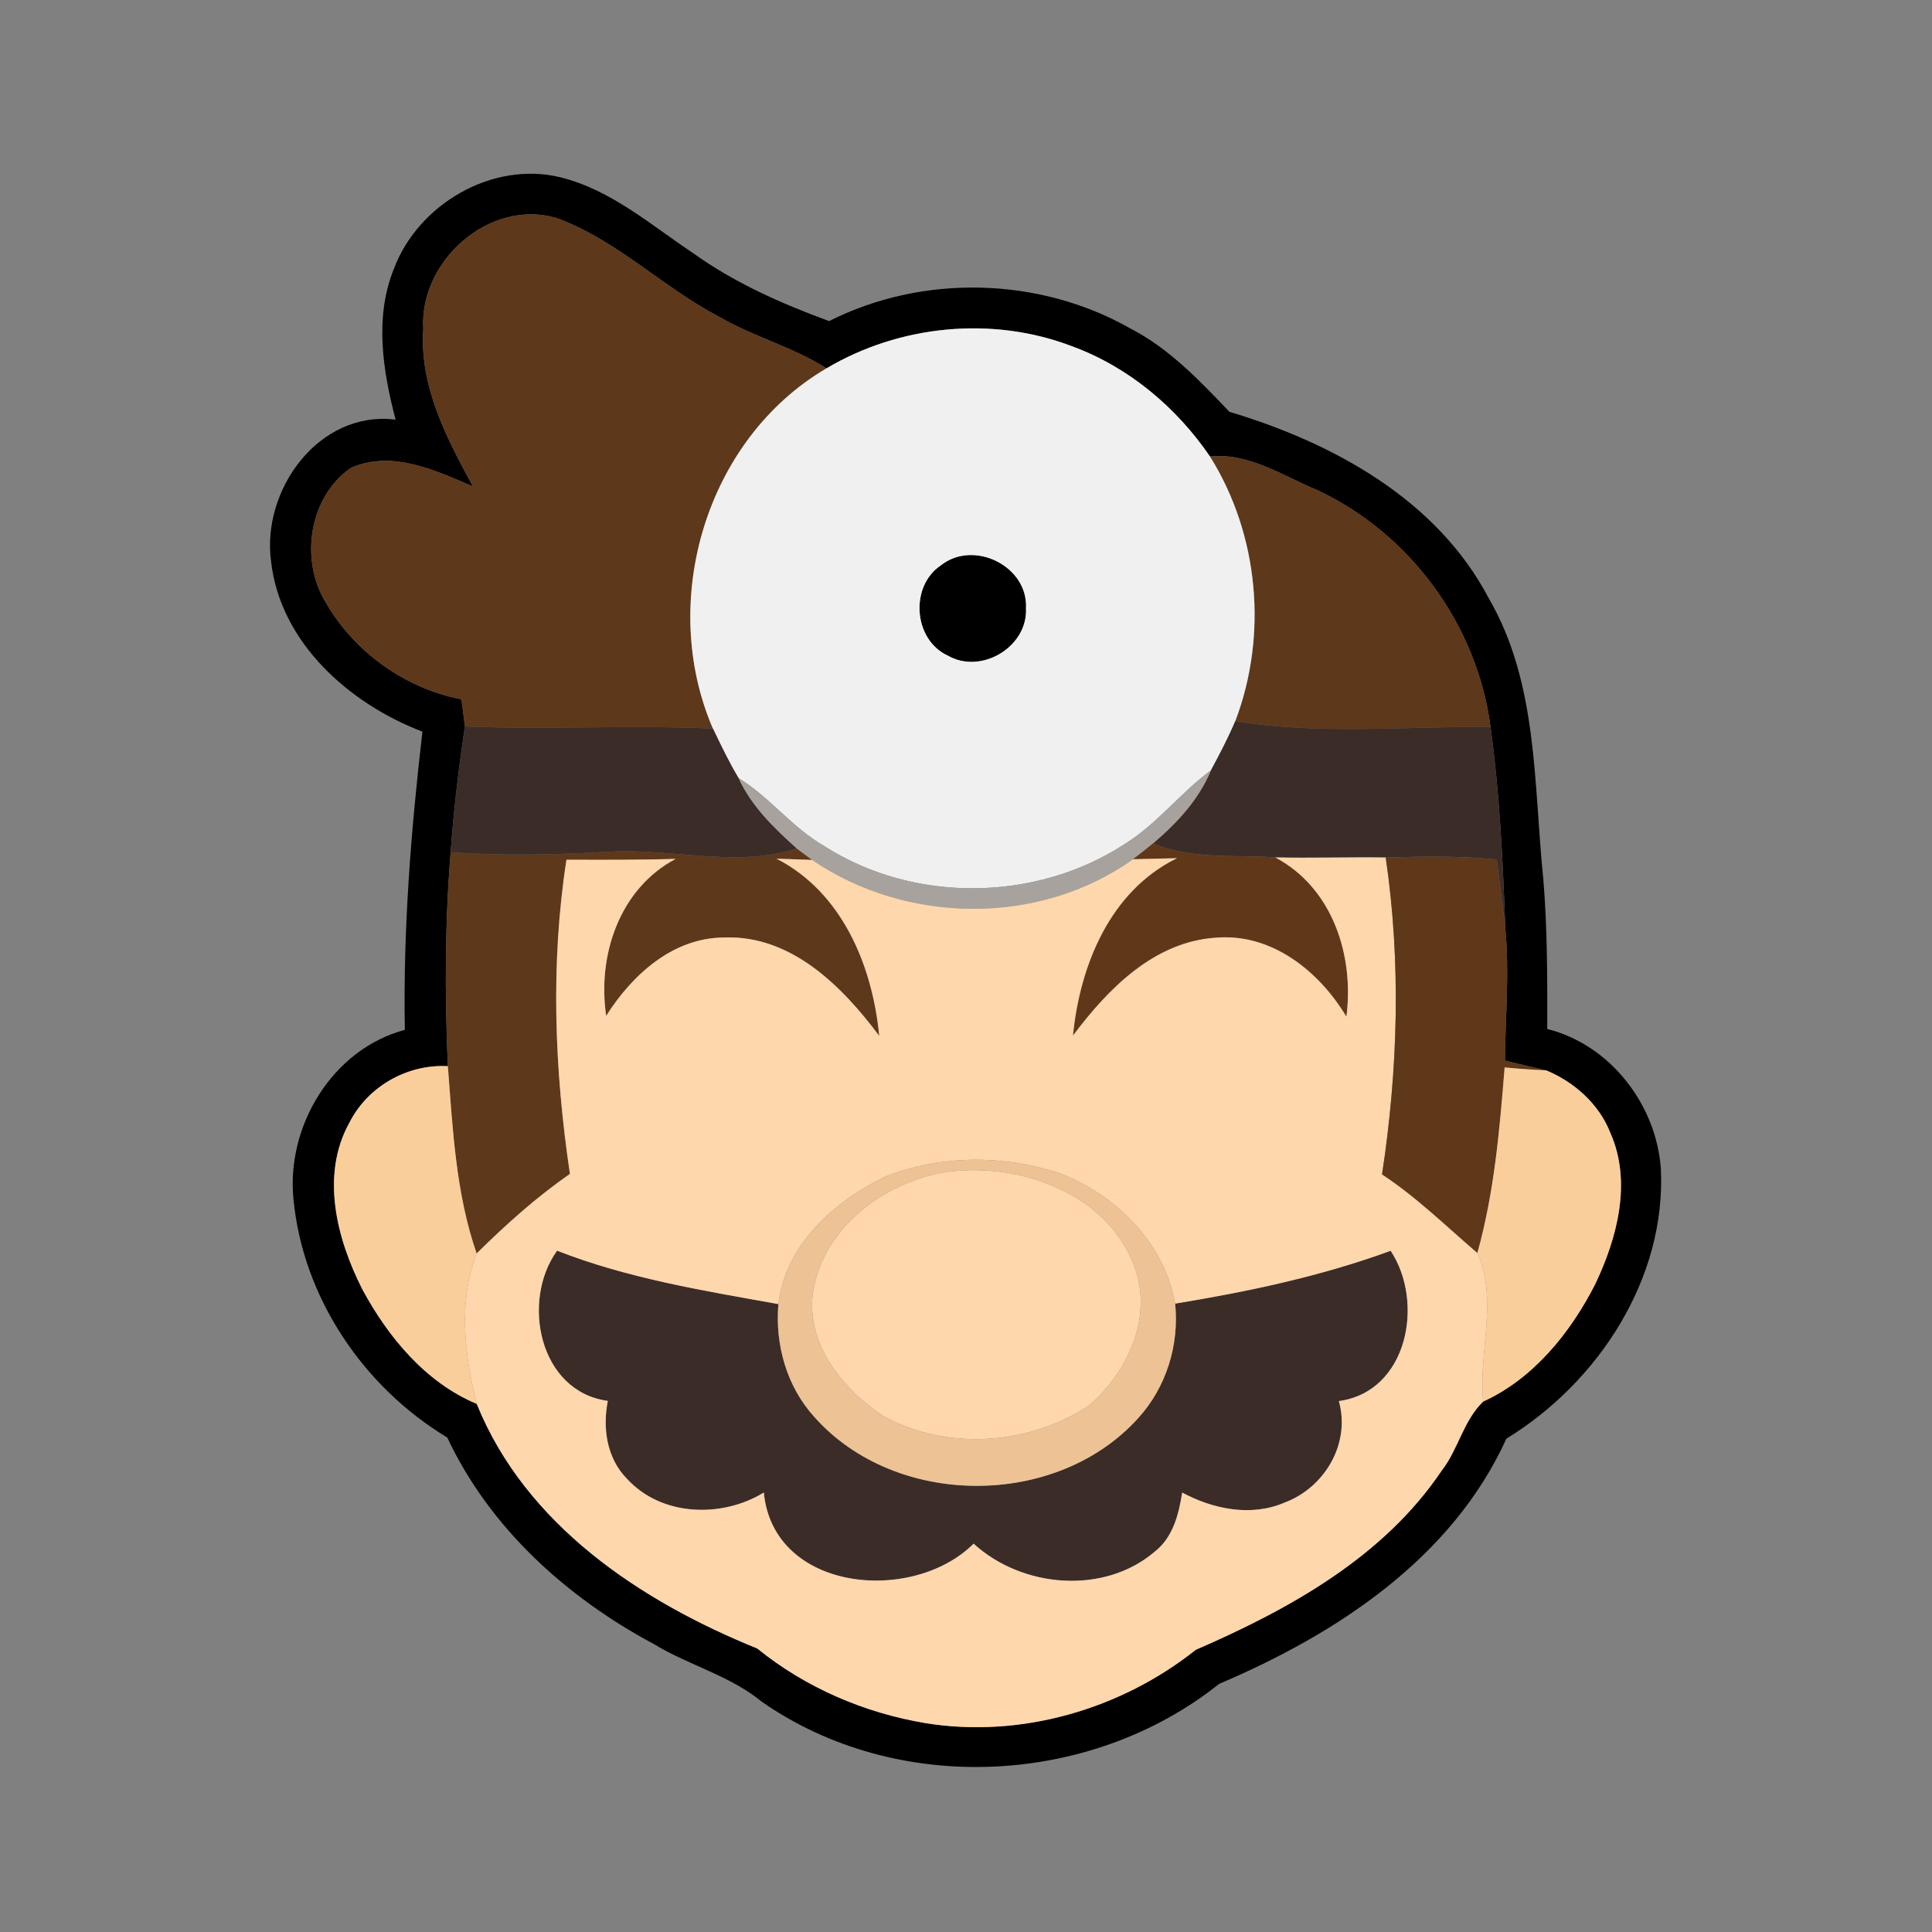<?xml version="1.0" encoding="UTF-8" ?>
<!DOCTYPE svg PUBLIC "-//W3C//DTD SVG 1.1//EN" "http://www.w3.org/Graphics/SVG/1.1/DTD/svg11.dtd">
<svg viewBox="0 0 200 200" version="1.1" xmlns="http://www.w3.org/2000/svg">
<rect x="0" y="0" width="200" height="200" fill="#808080" stroke="none"/>
<g id="#000000ff">
<path fill="#000000" opacity="1.00" d=" M 40.78 27.82 C 43.29 21.13 50.99 16.62 58.04 18.36 C 63.26 19.66 67.39 23.30 71.76 26.21 C 76.05 29.29 80.90 31.43 85.83 33.24 C 95.52 28.35 107.57 28.64 117.01 34.00 C 121.04 36.08 124.18 39.39 127.27 42.63 C 137.98 45.84 148.74 51.69 154.12 61.94 C 159.24 70.75 158.75 81.18 159.76 90.97 C 160.19 96.14 160.18 101.34 160.17 106.52 C 166.70 108.16 171.45 114.34 171.93 120.96 C 172.50 132.35 165.45 143.11 155.94 148.93 C 150.31 161.33 138.34 169.16 126.21 174.31 C 112.91 184.92 92.88 185.94 78.86 176.16 C 75.56 173.45 71.33 172.40 67.72 170.21 C 58.68 165.38 50.70 158.19 46.30 148.81 C 37.61 143.58 31.34 134.29 30.38 124.13 C 29.62 116.56 34.40 108.62 41.91 106.61 C 41.72 96.29 42.54 85.99 43.73 75.74 C 36.17 72.85 29.01 66.54 28.06 58.11 C 27.06 50.75 32.97 42.46 40.95 43.44 C 39.63 38.37 38.74 32.83 40.78 27.82 M 43.82 34.06 C 43.41 40.00 46.22 45.32 48.96 50.36 C 45.03 48.68 40.62 46.58 36.35 48.42 C 31.98 51.41 31.01 57.96 33.73 62.38 C 36.68 67.50 41.95 71.28 47.77 72.39 C 47.86 73.10 48.04 74.50 48.13 75.20 C 47.48 79.53 46.96 83.87 46.65 88.23 C 46.05 95.59 46.04 102.99 46.36 110.37 C 42.17 110.14 38.06 112.47 36.17 116.22 C 33.16 121.65 34.86 128.24 37.50 133.45 C 40.17 138.41 44.05 143.11 49.35 145.33 C 54.43 157.87 66.30 165.75 78.39 170.65 C 83.40 174.71 89.48 177.32 95.83 178.38 C 105.67 179.97 116.03 176.96 123.78 170.79 C 133.45 166.59 143.22 161.20 149.24 152.24 C 150.97 150.03 151.48 147.06 153.54 145.09 C 158.75 142.71 162.56 137.97 165.12 132.97 C 167.41 128.17 168.96 122.36 166.70 117.27 C 165.53 114.29 162.99 112.03 160.08 110.81 C 158.65 110.47 157.21 110.15 155.79 109.79 C 155.83 105.25 156.27 100.70 155.83 96.17 C 155.58 89.19 155.25 82.17 154.30 75.26 C 152.92 64.69 145.97 55.21 136.31 50.71 C 132.78 49.25 129.24 46.83 125.26 47.26 C 121.77 42.15 116.81 37.98 110.96 35.84 C 102.73 32.69 93.13 33.64 85.56 38.13 C 82.06 35.91 77.98 34.86 74.40 32.77 C 68.59 29.73 63.84 24.83 57.61 22.57 C 50.67 20.52 43.38 27.03 43.82 34.06 Z" />
<path fill="#000000" opacity="1.00" d=" M 97.39 58.53 C 100.79 55.82 106.45 58.60 106.21 62.98 C 106.40 66.96 101.59 69.85 98.14 67.88 C 94.55 66.25 94.15 60.71 97.39 58.53 Z" />
</g>
<g id="#5e381aff">
<path fill="#5e381a" opacity="1.00" d=" M 43.82 34.06 C 43.38 27.03 50.67 20.52 57.61 22.57 C 63.84 24.83 68.59 29.73 74.40 32.77 C 77.98 34.86 82.06 35.91 85.56 38.13 C 73.07 45.45 68.12 62.25 73.80 75.42 C 65.25 75.03 56.68 75.55 48.13 75.20 C 48.04 74.50 47.86 73.10 47.77 72.39 C 41.95 71.28 36.68 67.50 33.73 62.38 C 31.01 57.96 31.98 51.41 36.35 48.42 C 40.62 46.58 45.03 48.68 48.96 50.36 C 46.22 45.32 43.41 40.00 43.82 34.06 Z" />
<path fill="#5e381a" opacity="1.00" d=" M 125.26 47.26 C 129.24 46.83 132.78 49.25 136.31 50.71 C 145.97 55.21 152.92 64.69 154.30 75.26 C 145.50 75.16 136.60 76.10 127.88 74.64 C 131.26 65.73 130.32 55.36 125.26 47.26 Z" />
<path fill="#5e381a" opacity="1.00" d=" M 46.65 88.23 C 52.08 88.61 57.52 88.48 62.95 88.18 C 69.47 87.75 76.08 89.89 82.49 87.84 C 82.88 88.14 83.68 88.73 84.07 89.02 C 83.15 88.99 81.31 88.93 80.39 88.89 C 87.20 92.39 90.32 99.98 91.02 107.24 C 87.18 102.09 81.89 96.78 74.96 97.05 C 69.64 97.07 65.44 100.92 62.75 105.16 C 61.82 98.91 64.12 91.99 69.95 88.91 C 66.18 89.03 62.41 89.01 58.64 89.00 C 56.97 99.77 57.40 110.77 59.00 121.52 C 55.52 123.94 52.35 126.78 49.34 129.76 C 47.18 123.53 46.87 116.89 46.36 110.37 C 46.04 102.99 46.05 95.59 46.65 88.23 Z" />
</g>
<g id="#f0f0f0ff">
<path fill="#f0f0f0" opacity="1.00" d=" M 85.56 38.13 C 93.13 33.64 102.73 32.69 110.96 35.84 C 116.81 37.98 121.77 42.15 125.26 47.26 C 130.32 55.36 131.26 65.73 127.88 74.64 C 127.14 76.39 126.26 78.07 125.36 79.74 C 122.19 82.07 119.79 85.29 116.43 87.37 C 107.25 93.37 94.59 93.52 85.34 87.59 C 82.02 85.69 79.70 82.53 76.45 80.54 C 75.46 78.89 74.63 77.15 73.80 75.42 C 68.12 62.25 73.07 45.45 85.56 38.13 M 97.39 58.53 C 94.15 60.71 94.55 66.25 98.14 67.88 C 101.59 69.85 106.40 66.96 106.21 62.98 C 106.45 58.60 100.79 55.82 97.39 58.53 Z" />
</g>
<g id="#3b2c28ff">
<path fill="#3b2c28" opacity="1.00" d=" M 48.13 75.20 C 56.68 75.55 65.25 75.03 73.80 75.42 C 74.63 77.15 75.46 78.89 76.45 80.54 C 77.80 83.48 80.13 85.72 82.49 87.84 C 76.08 89.89 69.47 87.75 62.95 88.18 C 57.52 88.48 52.08 88.61 46.65 88.23 C 46.96 83.87 47.48 79.53 48.13 75.20 Z" />
<path fill="#3b2c28" opacity="1.00" d=" M 125.36 79.74 C 126.26 78.07 127.14 76.39 127.88 74.64 C 136.60 76.10 145.50 75.16 154.30 75.26 C 155.25 82.17 155.58 89.19 155.83 96.17 C 155.56 93.77 155.23 91.38 154.94 88.99 C 151.11 88.58 147.28 88.67 143.45 88.77 C 139.63 88.72 135.82 88.84 132.02 88.76 C 127.76 88.47 123.39 89.00 119.35 87.32 C 121.83 85.21 124.10 82.79 125.36 79.74 Z" />
<path fill="#3b2c28" opacity="1.00" d=" M 62.92 145.02 C 55.81 144.07 53.91 134.67 57.67 129.47 C 65.02 132.35 72.85 133.61 80.58 135.00 C 80.22 139.20 81.44 143.54 84.30 146.68 C 92.69 156.14 109.35 156.20 117.82 146.81 C 120.73 143.62 122.09 139.23 121.65 134.95 C 129.21 133.71 136.75 132.12 143.96 129.48 C 147.48 134.80 145.75 144.06 138.60 145.04 C 139.83 149.42 137.15 153.98 133.00 155.54 C 129.54 157.04 125.59 156.24 122.38 154.51 C 122.03 156.75 121.43 159.14 119.56 160.61 C 114.29 165.13 105.80 164.39 100.79 159.80 C 94.48 166.09 80.06 164.81 79.07 154.51 C 74.71 157.17 68.49 156.99 64.92 153.10 C 62.81 150.98 62.36 147.85 62.92 145.02 Z" />
</g>
<g id="#a7a29dff">
<path fill="#a7a29d" opacity="1.00" d=" M 116.43 87.37 C 119.79 85.29 122.19 82.07 125.36 79.74 C 124.10 82.79 121.83 85.21 119.35 87.32 C 118.67 87.88 117.99 88.42 117.29 88.95 C 107.61 95.86 93.84 95.70 84.07 89.02 C 83.68 88.73 82.88 88.14 82.49 87.84 C 80.13 85.72 77.80 83.48 76.45 80.54 C 79.70 82.53 82.02 85.69 85.34 87.59 C 94.59 93.52 107.25 93.37 116.43 87.37 Z" />
</g>
<g id="#603819ff">
<path fill="#603819" opacity="1.00" d=" M 117.29 88.95 C 117.99 88.42 118.67 87.88 119.35 87.32 C 123.39 89.00 127.76 88.47 132.02 88.76 C 137.94 91.91 140.20 98.89 139.38 105.25 C 136.57 100.55 131.64 96.58 125.88 97.07 C 119.47 97.48 114.70 102.37 111.07 107.21 C 111.79 99.92 114.91 92.23 121.84 88.84 C 120.70 88.87 118.43 88.92 117.29 88.95 Z" />
</g>
<g id="#ffd7acff">
<path fill="#ffd7ac" opacity="1.00" d=" M 59.00 121.52 C 57.40 110.77 56.97 99.77 58.64 89.00 C 62.41 89.01 66.18 89.03 69.95 88.91 C 64.12 91.99 61.82 98.91 62.75 105.16 C 65.44 100.92 69.64 97.07 74.96 97.05 C 81.89 96.78 87.18 102.09 91.02 107.24 C 90.32 99.98 87.20 92.39 80.39 88.89 C 81.31 88.93 83.15 88.99 84.07 89.02 C 93.84 95.70 107.61 95.86 117.29 88.95 C 118.43 88.92 120.70 88.87 121.84 88.84 C 114.91 92.23 111.79 99.92 111.07 107.21 C 114.70 102.37 119.47 97.48 125.88 97.07 C 131.64 96.58 136.57 100.55 139.38 105.25 C 140.20 98.89 137.94 91.91 132.02 88.76 C 135.82 88.84 139.63 88.72 143.45 88.77 C 145.05 99.65 144.72 110.72 143.07 121.57 C 146.65 123.92 149.70 126.93 152.94 129.70 C 155.11 134.57 153.03 139.98 153.54 145.09 C 151.48 147.06 150.97 150.03 149.24 152.24 C 143.22 161.20 133.45 166.59 123.78 170.79 C 116.03 176.96 105.67 179.97 95.83 178.38 C 89.48 177.32 83.40 174.71 78.39 170.65 C 66.30 165.75 54.43 157.87 49.35 145.33 C 48.09 140.29 47.41 134.72 49.34 129.76 C 52.35 126.78 55.52 123.94 59.00 121.52 M 91.71 121.77 C 86.41 124.30 81.28 128.85 80.58 135.00 C 72.85 133.61 65.02 132.35 57.67 129.47 C 53.91 134.67 55.81 144.07 62.92 145.02 C 62.36 147.85 62.81 150.98 64.92 153.10 C 68.49 156.99 74.71 157.17 79.07 154.51 C 80.06 164.81 94.48 166.09 100.79 159.80 C 105.80 164.39 114.29 165.13 119.56 160.61 C 121.43 159.14 122.03 156.75 122.38 154.51 C 125.59 156.24 129.54 157.04 133.00 155.54 C 137.15 153.98 139.83 149.42 138.60 145.04 C 145.75 144.06 147.48 134.80 143.96 129.48 C 136.75 132.12 129.21 133.71 121.65 134.95 C 120.56 128.65 115.45 123.61 109.61 121.42 C 103.85 119.54 97.38 119.56 91.71 121.77 Z" />
<path fill="#ffd7ac" opacity="1.00" d=" M 97.30 121.43 C 105.33 120.02 115.46 123.64 117.77 132.19 C 119.03 137.16 116.41 142.42 112.62 145.57 C 106.41 149.62 97.92 150.20 91.38 146.55 C 87.23 143.76 83.49 139.21 84.14 133.89 C 85.15 127.30 91.05 122.74 97.30 121.43 Z" />
</g>
<g id="#5e3819ff">
<path fill="#5e3819" opacity="1.00" d=" M 143.45 88.77 C 147.28 88.67 151.11 88.58 154.94 88.99 C 155.23 91.38 155.56 93.77 155.83 96.17 C 156.27 100.70 155.83 105.25 155.79 109.79 C 157.21 110.15 158.65 110.47 160.08 110.81 C 158.64 110.74 157.20 110.64 155.76 110.50 C 155.24 116.95 154.69 123.44 152.94 129.70 C 149.70 126.93 146.65 123.92 143.07 121.57 C 144.72 110.72 145.05 99.65 143.45 88.77 Z" />
</g>
<g id="#face9bff">
<path fill="#face9b" opacity="1.00" d=" M 36.17 116.22 C 38.06 112.47 42.17 110.14 46.36 110.37 C 46.87 116.89 47.18 123.53 49.34 129.76 C 47.41 134.72 48.09 140.29 49.35 145.33 C 44.05 143.11 40.17 138.41 37.50 133.45 C 34.86 128.24 33.16 121.65 36.17 116.22 Z" />
</g>
<g id="#f9ce9bff">
<path fill="#f9ce9b" opacity="1.00" d=" M 152.94 129.70 C 154.69 123.44 155.24 116.95 155.76 110.50 C 157.20 110.64 158.64 110.74 160.08 110.81 C 162.99 112.03 165.53 114.29 166.70 117.27 C 168.96 122.36 167.41 128.17 165.12 132.97 C 162.56 137.97 158.75 142.71 153.54 145.09 C 153.03 139.98 155.11 134.57 152.94 129.70 Z" />
</g>
<g id="#edc295ff">
<path fill="#edc295" opacity="1.00" d=" M 91.71 121.77 C 97.38 119.56 103.85 119.54 109.61 121.42 C 115.45 123.61 120.56 128.65 121.65 134.95 C 122.09 139.23 120.73 143.62 117.82 146.81 C 109.35 156.20 92.69 156.14 84.30 146.68 C 81.44 143.54 80.22 139.20 80.58 135.00 C 81.28 128.85 86.41 124.30 91.71 121.77 M 97.30 121.43 C 91.05 122.74 85.15 127.30 84.14 133.89 C 83.49 139.21 87.23 143.76 91.38 146.55 C 97.92 150.20 106.41 149.62 112.62 145.57 C 116.41 142.42 119.03 137.16 117.77 132.19 C 115.46 123.64 105.33 120.02 97.30 121.43 Z" />
</g>
</svg>
